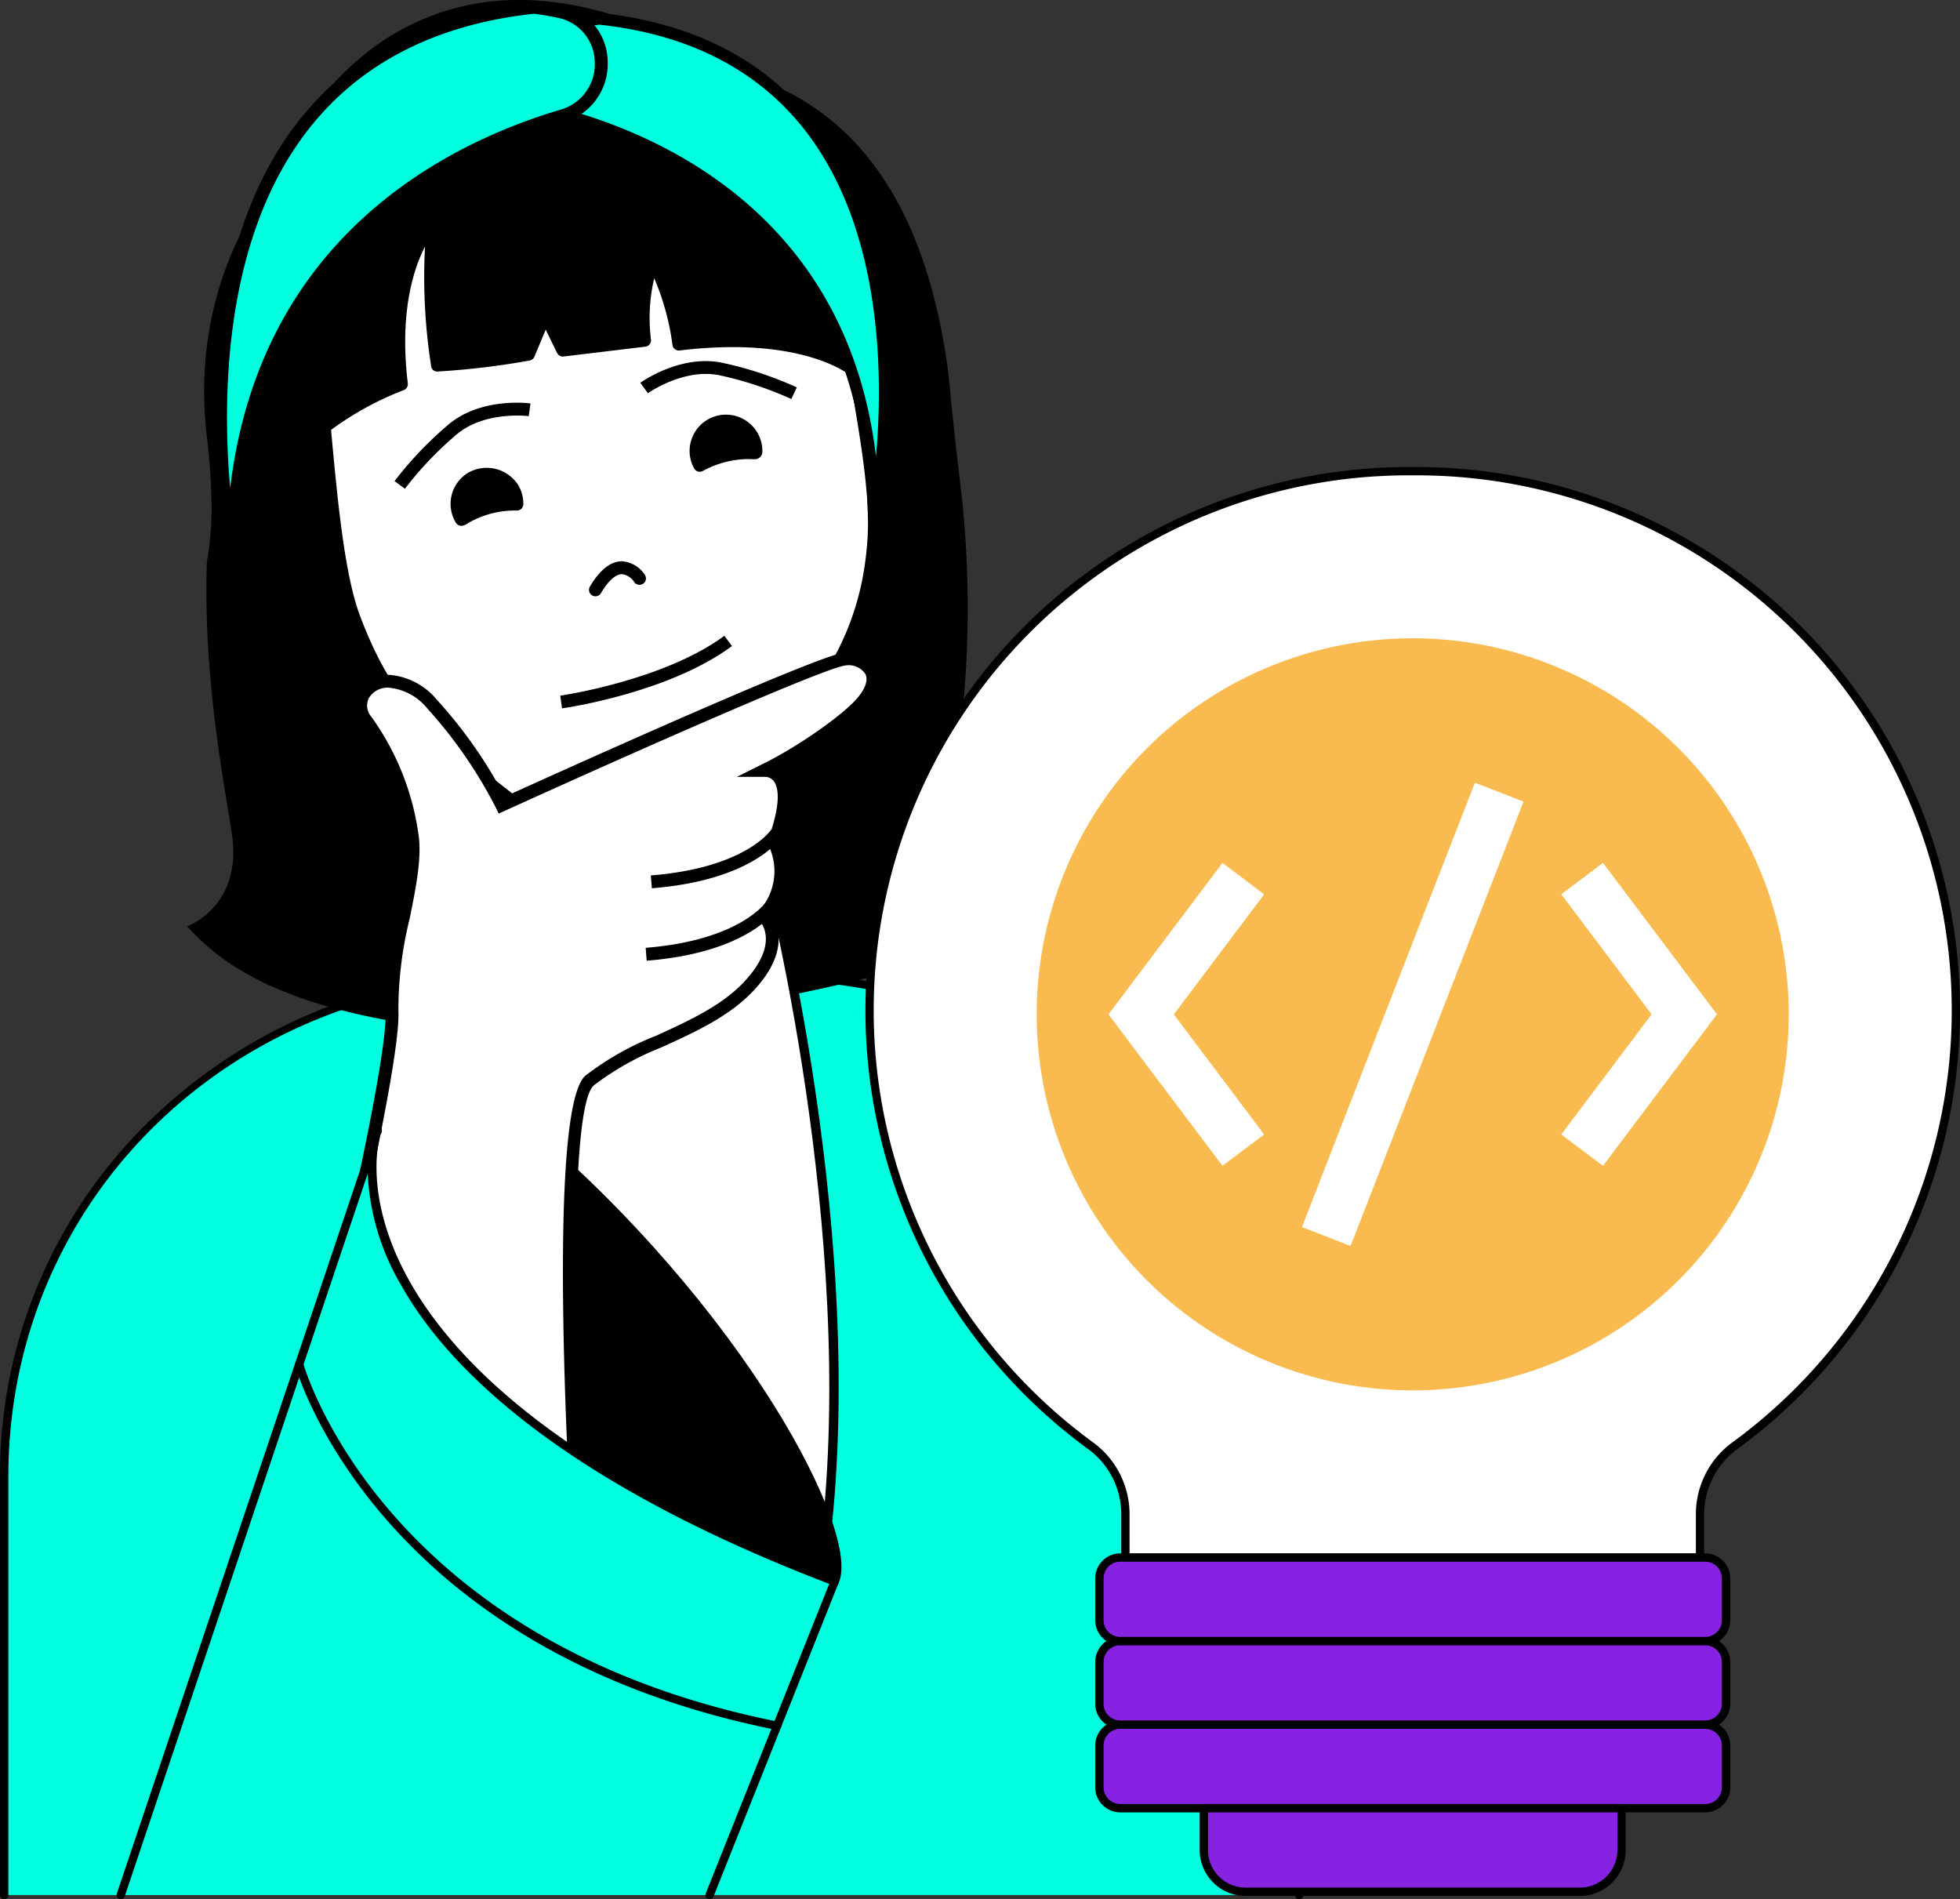 <svg id="Grupo_1102388" data-name="Grupo 1102388" xmlns="http://www.w3.org/2000/svg" xmlns:xlink="http://www.w3.org/1999/xlink" width="198" height="191.842" viewBox="0 0 198 191.842">
  <rect x="0" y="0" width="198" height="191.842" fill="#333333" stroke="none"/>
  <defs>
    <clipPath id="clip-path">
      <rect id="Rectángulo_404632" data-name="Rectángulo 404632" width="198" height="191.842" fill="none"/>
    </clipPath>
  </defs>
  <g id="Grupo_1102387" data-name="Grupo 1102387" clip-path="url(#clip-path)">
    <path id="Trazado_889170" data-name="Trazado 889170" d="M76.979,23.355H52.247C23.7,23.355.1,45.356.1,73.942v42.264H130.934V73.942c0-28.585-25.412-50.587-53.955-50.587" transform="translate(0.319 75.215)" fill="#00ffdf"/>
    <path id="Trazado_889171" data-name="Trazado 889171" d="M131.257,116.95a.421.421,0,0,1-.422-.422V74.264C130.835,46.6,106.821,24.1,77.3,24.1H52.566C23.563,24.1.844,46.134.844,74.264v42.264a.422.422,0,1,1-.844,0V74.264A49.869,49.869,0,0,1,15.5,37.947,53.243,53.243,0,0,1,52.566,23.255H77.3a56.857,56.857,0,0,1,37.963,14.683c10.585,9.682,16.413,22.58,16.413,36.326v42.264a.421.421,0,0,1-.422.422" transform="translate(0 74.892)" fill="#000100"/>
    <path id="Trazado_889172" data-name="Trazado 889172" d="M81.226,78.99c.118-.819.338-2.055.6-3.6a104.844,104.844,0,0,0,.7-30.658c-.338-2.832-.675-5.828-.916-8.369v-.021A60.13,60.13,0,0,0,79.652,25.33C74.09,5.342,60.563,3.38,53.548,2.126,20.911-3.753,3.776,18.067,6.465,40.376a62.545,62.545,0,0,1,.46,6.267,31.249,31.249,0,0,1-.46,6.436c-.025.456-.025.941-.025,1.38-.025.43-.025.844-.025,1.253v.025c0,11.467,2.182,21.7,2.612,25.015.95,7.141-4.545,9.1-4.545,9.1a23.049,23.049,0,0,0,6.508,5.056c.338.19.675.363,1.017.532a9.338,9.338,0,0,0,1.089.506,40.391,40.391,0,0,0,5.744,2.043l-.013.03c.127.034.253.055.388.08a62.805,62.805,0,0,0,8.276,1.671c.308-.106.625-.224.929-.333,24.39,2.131,49.831-5.761,49.831-5.761.338-.173.675-.342,1.017-.532a23.246,23.246,0,0,0,6.508-5.056s-5.5-1.963-4.55-9.1" transform="translate(14.431 3.719)"/>
    <path id="Trazado_889173" data-name="Trazado 889173" d="M37.886,22.193s9.72,35.583,3.659,68.292H14.534L12.7,26.578Z" transform="translate(40.894 71.472)" fill="#fff"/>
    <path id="Trazado_889174" data-name="Trazado 889174" d="M43.695,95.72l-27.855,0-3.689-75,26.695.43.1.329c.089.308,10.83,41.424,4.82,73.867Zm-26.952-.933,26.175,0c5.508-30.29-3.845-69.343-4.778-72.727l-25.032-.405Z" transform="translate(39.132 66.706)"/>
    <path id="Trazado_889175" data-name="Trazado 889175" d="M31.975,2.872C7.817,5.772,6.538,18.1,7.749,25.785,8.99,33.6,9.328,48.065,11.784,54.607c4.769,12.683,10.8,13.628,18.608,20.845,1.946,1.794,7.15,2.937,10.838,2.617a12.336,12.336,0,0,0,9.483-5.06c6.166-8.665,13.041-14.253,13.641-26.948.329-6.981-2.76-18.79-3.414-26.669C60.3,11.647,56.133-.031,31.975,2.872" transform="translate(23.964 7.789)" fill="#fff"/>
    <path id="Trazado_889176" data-name="Trazado 889176" d="M62.08,19.822C60.978,6.485,50.7.513,32.389,2.712c-10.64,1.279-18,4.533-21.879,9.673C7.695,16.1,6.72,20.81,7.6,26.376c.422,2.68.743,6.166,1.08,9.855.633,6.9,1.351,14.73,2.992,19.089,3.49,9.31,7.745,12.48,12.661,16.152a71.723,71.723,0,0,1,6.111,4.942c2,1.849,6.635,2.849,9.986,2.849.464,0,.916-.021,1.351-.055a13.021,13.021,0,0,0,9.952-5.335c1.279-1.794,2.591-3.465,3.87-5.086,4.832-6.149,9.4-11.957,9.889-22.208.2-4.229-.827-10.15-1.819-15.877-.684-3.967-1.334-7.715-1.6-10.88M64.2,46.517c-.464,9.842-4.7,15.228-9.61,21.47C53.3,69.615,51.976,71.3,50.68,73.118a11.79,11.79,0,0,1-9.015,4.794c-.4.038-.8.051-1.232.051-3.587,0-7.588-1.1-9.108-2.5a72.166,72.166,0,0,0-6.217-5.031c-4.951-3.7-8.859-6.614-12.223-15.565-1.574-4.2-2.283-11.931-2.912-18.747C9.636,32.4,9.311,28.9,8.885,26.17c-.827-5.2.072-9.576,2.659-13C15.207,8.321,22.268,5.24,32.545,4a58.865,58.865,0,0,1,7-.452c13.2,0,20.343,5.512,21.237,16.38.266,3.22.92,6.993,1.612,10.99.983,5.66,1.992,11.513,1.8,15.595" transform="translate(23.469 7.299)"/>
    <path id="Trazado_889177" data-name="Trazado 889177" d="M51.864,7.109S32.273-7.565,16.024,5.716,9.258,44.773,9.258,44.773a31.43,31.43,0,0,1,10.349-6.466c-1.439-11.944,3.33-16.456,3.33-16.456-1.055,6.339.312,14.535.312,14.535a79.932,79.932,0,0,0,9.192-1.1l1.684-4.06,1.781,3.642,8.259-.992c-.633-3.541.772-8.188.772-8.188a25.573,25.573,0,0,1,2.684,8.568c12.8-1.536,17.642,2.6,17.642,2.6,3.836-28.505-13.4-29.75-13.4-29.75" transform="translate(20.952 0.496)"/>
    <path id="Trazado_889178" data-name="Trazado 889178" d="M52.561,6.976C51.282,6.052,42.5,0,31.948,0A24.532,24.532,0,0,0,16.067,5.71C-.351,19.127,9.014,45.235,9.107,45.493a.644.644,0,0,0,.456.409.68.68,0,0,0,.156.017.649.649,0,0,0,.439-.169,31.117,31.117,0,0,1,10.1-6.331.648.648,0,0,0,.443-.7c-.853-7.086.544-11.488,1.739-13.818a58.11,58.11,0,0,0,.62,12.087.6.6,0,0,0,.654.54,78.326,78.326,0,0,0,9.289-1.11.641.641,0,0,0,.49-.393L34.633,33.3l1.148,2.351a.652.652,0,0,0,.663.359l8.259-.992a.659.659,0,0,0,.443-.257.648.648,0,0,0,.114-.5,17.645,17.645,0,0,1,.333-6.158,25.617,25.617,0,0,1,1.844,6.719.627.627,0,0,0,.236.439.682.682,0,0,0,.485.143,44.424,44.424,0,0,1,5.356-.342c8.357,0,11.75,2.764,11.784,2.794a.646.646,0,0,0,1.064-.409c1.5-11.121.03-19.5-4.364-24.905a14.957,14.957,0,0,0-9.437-5.563M65.206,36.241c-1.574-.912-5.229-2.477-11.691-2.477a44.738,44.738,0,0,0-4.87.274,26.713,26.713,0,0,0-2.676-8.162.631.631,0,0,0-.633-.338.659.659,0,0,0-.566.452,22.908,22.908,0,0,0-.882,7.816l-7.141.861-1.583-3.233a.639.639,0,0,0-.6-.363.646.646,0,0,0-.578.405L32.434,35.2a81.491,81.491,0,0,1-8.171,1.017c-.283-1.941-1.1-8.546-.228-13.771a.649.649,0,0,0-.338-.679.641.641,0,0,0-.747.106c-.207.186-4.858,4.744-3.592,16.494a32.472,32.472,0,0,0-9.336,5.765C8.563,39.466,2.882,18.165,16.89,6.711A23.268,23.268,0,0,1,31.948,1.3c10.733,0,19.891,6.757,19.984,6.829a.668.668,0,0,0,.342.131,13.646,13.646,0,0,1,8.72,5.1C65.016,18.308,66.43,26,65.206,36.241" transform="translate(20.495)"/>
    <path id="Trazado_889179" data-name="Trazado 889179" d="M13.41,21.265l.181,1.283c.435-.063,10.788-1.574,17.165-6.293l-.768-1.038c-6.115,4.516-16.477,6.035-16.578,6.048" transform="translate(43.187 49.006)"/>
    <path id="Trazado_889180" data-name="Trazado 889180" d="M19.845,10.08a3.039,3.039,0,0,0-3.182,2.874,3,3,0,0,0,.371,1.6,10.691,10.691,0,0,1,5.685-1.291,3.035,3.035,0,0,0-2.874-3.178" transform="translate(53.65 32.45)"/>
    <path id="Trazado_889181" data-name="Trazado 889181" d="M20.368,9.927l-.186,0a3.674,3.674,0,0,0-3.672,3.5,3.59,3.59,0,0,0,.456,1.929.643.643,0,0,0,.561.342.7.7,0,0,0,.3-.072,9.766,9.766,0,0,1,4.5-1.211c.219,0,.4.008.536.013l.236.008a.776.776,0,0,0,.755-.646,3.679,3.679,0,0,0-3.49-3.858m1.963,3.178a10.736,10.736,0,0,0-4.457,1.047,2.211,2.211,0,0,1-.063-.667A2.392,2.392,0,0,1,20.3,11.227H20.3A2.358,2.358,0,0,1,21.951,12a2.424,2.424,0,0,1,.566,1.11c-.059,0-.118-.008-.186-.008" transform="translate(53.157 31.957)"/>
    <path id="Trazado_889182" data-name="Trazado 889182" d="M17.438,13.433H17.4c-1.14.021-2.22.882-3.212,2.558a.652.652,0,0,0,.228.891.623.623,0,0,0,.329.089.654.654,0,0,0,.561-.317c.717-1.22,1.469-1.908,2.106-1.916h.025a1.726,1.726,0,0,1,1.211.772.649.649,0,1,0,1.093-.7,3.022,3.022,0,0,0-2.3-1.376" transform="translate(45.405 43.261)"/>
    <path id="Trazado_889183" data-name="Trazado 889183" d="M15.328,10.835l.76,1.055c.038-.025,3.579-2.541,7.2-1.823a35.826,35.826,0,0,1,7.285,2.406l.561-1.173a36.485,36.485,0,0,0-7.6-2.5c-4.157-.836-8.053,1.916-8.213,2.034" transform="translate(49.364 27.833)"/>
    <path id="Trazado_889184" data-name="Trazado 889184" d="M12.412,11.773A3.031,3.031,0,0,0,11.37,15.93,10.752,10.752,0,0,1,16.991,14.4a3.018,3.018,0,0,0-4.579-2.625" transform="translate(35.229 36.526)"/>
    <path id="Trazado_889185" data-name="Trazado 889185" d="M12.579,11.686a3.671,3.671,0,0,0-1.266,5.052.677.677,0,0,0,.574.321,1.107,1.107,0,0,0,.6-.236,9.437,9.437,0,0,1,5.01-1.308.643.643,0,0,0,.637-.642,3.609,3.609,0,0,0-.511-1.92,3.779,3.779,0,0,0-5.043-1.266m-.4,3.82a2.382,2.382,0,0,1,4.33-1.887,2.424,2.424,0,0,1,.262.62,10.5,10.5,0,0,0-4.592,1.266" transform="translate(34.733 36.056)"/>
    <path id="Trazado_889186" data-name="Trazado 889186" d="M8.993,34.187C7.178,63.3,42.9,77.481,54.287,77.481c6.2,0-2.49-20.887-22.28-40.5s-22.672-8.31-23.014-2.8" transform="translate(28.747 83.459)"/>
    <path id="Trazado_889187" data-name="Trazado 889187" d="M54.572,75.39a1.115,1.115,0,0,1-1.156.755c-7.593,0-24.276-6.077-34.6-17.055-7-7.453-10.256-15.983-9.673-25.357.215-3.5,1.3-7.664,5.221-7.664,3.786,0,9.395,3.659,16.688,10.88C47.849,53.587,56.332,71.106,54.572,75.39" transform="translate(29.243 83.955)"/>
    <path id="Trazado_889188" data-name="Trazado 889188" d="M14.969,11.779a36.732,36.732,0,0,0-5.525,5.782l1.047.772a35.19,35.19,0,0,1,5.3-5.55C18.636,10.453,22.958,10.989,23,11l.177-1.287c-.207-.021-4.921-.629-8.209,2.068" transform="translate(30.414 31.038)"/>
    <path id="Trazado_889189" data-name="Trazado 889189" d="M61.219,15.8c-3.182.456-34.557,14.738-34.557,14.738a46.25,46.25,0,0,0-7.044-10.2c-4.4-4.7-8.787-1.215-6.673,1.659a25.936,25.936,0,0,1,4.7,11.974c.452,4.541-2.389,11.362-2.085,17.422s-8.1,40.242-8.1,40.242l27.1,16.224s-2.98-46.016.954-49.5,11.855-4.98,16.1-9.526S53.095,41.7,53.095,41.7c3.178-3.334,1.059-7.424,1.059-7.424,2.781-7.584-.992-7.234-.992-7.234,3.668-1.773,8.483-5.149,9.994-6.993,2.372-2.887,0-4.52-1.937-4.246" transform="translate(24.035 50.784)" fill="#fff"/>
    <path id="Trazado_889190" data-name="Trazado 889190" d="M61.7,15.655c-3.039.43-29.78,12.535-34.173,14.527a46.857,46.857,0,0,0-6.871-9.8A6.928,6.928,0,0,0,15.8,17.871a3.471,3.471,0,0,0-3.178,1.789A3.028,3.028,0,0,0,13,22.877a25.238,25.238,0,0,1,4.571,11.644c.211,2.119-.342,4.837-.929,7.711a39.518,39.518,0,0,0-1.161,9.682c.3,5.9-7.994,39.715-8.078,40.061l-.114.46,28.573,17.11-.08-1.237c-1.144-17.667-1.958-46.59.739-48.966a28.294,28.294,0,0,1,6.8-3.824c3.393-1.54,6.9-3.14,9.344-5.753,3.545-3.8,2.528-6.487,1.84-7.55a7.343,7.343,0,0,0,.92-7.479c1.152-3.233,1.279-5.52.376-6.812a2.449,2.449,0,0,0-.452-.494c3.5-1.9,7.479-4.773,8.88-6.487,1.465-1.785,1.194-3.081.907-3.7A3.278,3.278,0,0,0,61.7,15.655m1.524,4.469c-1.465,1.781-6.213,5.1-9.775,6.82l-2.473,1.232h2.836a1.118,1.118,0,0,1,.924.49c.376.536.793,2.017-.62,5.875l-.1.262.135.257a5.98,5.98,0,0,1-.954,6.677l-.439.473.46.443c.089.093,2.207,2.25-1.507,6.221-2.262,2.427-5.647,3.971-8.926,5.466a28.77,28.77,0,0,0-7.12,4.026c-3.82,3.376-1.768,40.428-1.253,48.789L8.773,91.814c1.051-4.288,8.289-34.2,8.006-39.964a38.242,38.242,0,0,1,1.14-9.361c.6-2.975,1.169-5.786.941-8.091A26.636,26.636,0,0,0,14.04,22.1a1.725,1.725,0,0,1-.257-1.865A2.2,2.2,0,0,1,15.8,19.171a5.691,5.691,0,0,1,3.9,2.1,46.336,46.336,0,0,1,6.934,10.041l.274.574.578-.257C36.2,27.658,59.343,17.3,61.883,16.938a2.016,2.016,0,0,1,2.076.861c.274.582.017,1.41-.739,2.325" transform="translate(23.468 50.294)"/>
    <path id="Trazado_889191" data-name="Trazado 889191" d="M15.578,24.5l.106,1.3c10.29-.823,13.058-5.077,13.172-5.259l-1.1-.688c-.021.038-2.528,3.879-12.176,4.651" transform="translate(50.169 63.927)"/>
    <path id="Trazado_889192" data-name="Trazado 889192" d="M15.455,26.241l.1,1.3c10.294-.827,13.067-5.081,13.176-5.263l-1.093-.7c-.03.042-2.625,3.9-12.185,4.659" transform="translate(49.773 69.505)"/>
    <path id="Trazado_889193" data-name="Trazado 889193" d="M28.627,27.222,2.89,103.752H62.378L75.014,72.082C21.085,51.57,28.627,27.222,28.627,27.222" transform="translate(9.307 87.668)" fill="#00ffdf"/>
    <path id="Trazado_889194" data-name="Trazado 889194" d="M62.7,104.5a.4.4,0,0,1-.156-.03.427.427,0,0,1-.236-.549L74.781,72.648C47.1,62.046,35.991,50.41,31.547,42.492a24.415,24.415,0,0,1-3.389-11.281l-24.546,73a.43.43,0,0,1-.536.266.421.421,0,0,1-.262-.536l25.732-76.53a.409.409,0,0,1,.528-.266.422.422,0,0,1,.279.523c-.076.245-6.732,24.234,46.13,44.345a.406.406,0,0,1,.241.224.414.414,0,0,1,0,.325L63.091,104.234a.424.424,0,0,1-.393.266" transform="translate(8.987 87.343)" fill="#000100"/>
    <path id="Trazado_889195" data-name="Trazado 889195" d="M8.982,27.139l.025-.08-.025.08" transform="translate(28.926 87.143)" fill="#fff"/>
    <path id="Trazado_889196" data-name="Trazado 889196" d="M9.674,26.93a.639.639,0,0,0-.8.452l-.025.089a.6.6,0,0,0,.43.743l.034.008.055.013a.257.257,0,0,0,.1.013.708.708,0,0,0,.616-.405.424.424,0,0,0,.042-.11v0a.653.653,0,0,0-.452-.8" transform="translate(28.432 86.64)"/>
    <path id="Trazado_889197" data-name="Trazado 889197" d="M19.118.448a19.707,19.707,0,0,0-2.418.4c-4.989,1.118-5.119,8.141-.224,9.6C28.323,13.966,46.6,23.779,46.792,50.8c0,0,9.694-46.307-27.674-50.35" transform="translate(41.48 1.443)" fill="#00ffdf"/>
    <path id="Trazado_889198" data-name="Trazado 889198" d="M19.525.307a20.874,20.874,0,0,0-2.5.418,5.34,5.34,0,0,0-4.284,5.162,5.557,5.557,0,0,0,4.026,5.579c11.075,3.3,29.687,12.847,29.881,39.795a.584.584,0,0,0,.54.582l.055.008a.6.6,0,0,0,.587-.473c.051-.245,4.892-24.158-6.018-39.166C36.846,5.367,29.384,1.362,19.525.307M47.469,45.129C44.725,22.055,27.62,13.454,17.1,10.326a4.33,4.33,0,0,1-3.165-4.4,4.187,4.187,0,0,1,3.351-4.039c1.3-.291,2.233-.376,2.228-.384C28.907,2.514,36.09,6.359,40.851,12.909c7.293,10.036,7.323,24.255,6.618,32.219" transform="translate(41.026 0.989)"/>
    <path id="Trazado_889199" data-name="Trazado 889199" d="M36.912.175a20.5,20.5,0,0,1,2.655.439c5.478,1.224,5.626,8.939.241,10.539C26.8,15.023,6.727,25.8,6.516,55.48c0,0-10.653-50.87,30.4-55.305" transform="translate(16.979 0.564)" fill="#00ffdf"/>
    <path id="Trazado_889200" data-name="Trazado 889200" d="M12.954,13.091C.973,29.58,6.295,55.849,6.349,56.106a.65.65,0,0,0,.642.519h.063a.655.655,0,0,0,.591-.65c.211-29.59,20.655-40.082,32.827-43.7a6.107,6.107,0,0,0,4.41-6.137,5.867,5.867,0,0,0-4.7-5.672A21.719,21.719,0,0,0,37.438.02C26.608,1.181,18.416,5.578,12.954,13.091m1.059.764C19.243,6.655,27.135,2.438,37.45,1.324c-.013.008,1.013.106,2.448.422a4.617,4.617,0,0,1,3.68,4.44A4.761,4.761,0,0,1,40.1,11.019C28.549,14.454,9.76,23.9,6.746,49.248c-.772-8.753-.739-24.373,7.268-35.393" transform="translate(16.505 0.064)"/>
    <path id="Trazado_889201" data-name="Trazado 889201" d="M55.768,69.906a.287.287,0,0,1-.084-.008C15.162,61.8,7.152,33.374,7.076,33.087a.422.422,0,0,1,.3-.519.437.437,0,0,1,.515.3c.076.283,7.977,28.21,47.962,36.2a.422.422,0,0,1-.084.836" transform="translate(22.742 104.843)" fill="#000100"/>
    <path id="Trazado_889202" data-name="Trazado 889202" d="M75.989,11.277h-.616a54.465,54.465,0,0,0-32.207,98.456,8.541,8.541,0,0,1,3.49,6.9v4.381h58.049v-4.381a8.541,8.541,0,0,1,3.49-6.9A54.465,54.465,0,0,0,75.989,11.277" transform="translate(67.034 36.317)" fill="#fff"/>
    <path id="Trazado_889203" data-name="Trazado 889203" d="M105.023,121.751H46.975a.416.416,0,0,1-.418-.418v-4.385a8.14,8.14,0,0,0-3.317-6.55A54.888,54.888,0,0,1,75.691,11.178h.62A54.888,54.888,0,0,1,108.763,110.4a8.14,8.14,0,0,0-3.317,6.55v4.385a.417.417,0,0,1-.422.418m-57.627-.84h57.209v-3.963a8.99,8.99,0,0,1,3.663-7.234,54.045,54.045,0,0,0-31.958-97.7h-.62a54.045,54.045,0,0,0-31.958,97.7,8.99,8.99,0,0,1,3.663,7.234Z" transform="translate(66.712 35.999)" fill="#000100"/>
    <path id="Trazado_889204" data-name="Trazado 889204" d="M87.511,49.718H28.424a2.111,2.111,0,0,1-2.11-2.11v-4.22a2.111,2.111,0,0,1,2.11-2.11H87.511a2.111,2.111,0,0,1,2.11,2.11v4.22a2.111,2.111,0,0,1-2.11,2.11" transform="translate(84.744 132.932)" fill="#8722e2"/>
    <path id="Trazado_889205" data-name="Trazado 889205" d="M87.83,50.459H28.747a2.534,2.534,0,0,1-2.532-2.532v-4.22a2.531,2.531,0,0,1,2.532-2.528H87.83a2.532,2.532,0,0,1,2.537,2.528v4.22a2.535,2.535,0,0,1-2.537,2.532M28.747,42.018a1.69,1.69,0,0,0-1.688,1.688v4.22a1.691,1.691,0,0,0,1.688,1.692H87.83a1.7,1.7,0,0,0,1.692-1.692v-4.22a1.694,1.694,0,0,0-1.692-1.688Z" transform="translate(84.425 132.613)" fill="#000100"/>
    <path id="Trazado_889206" data-name="Trazado 889206" d="M87.511,47.718H28.424a2.111,2.111,0,0,1-2.11-2.11v-4.22a2.111,2.111,0,0,1,2.11-2.11H87.511a2.111,2.111,0,0,1,2.11,2.11v4.22a2.111,2.111,0,0,1-2.11,2.11" transform="translate(84.744 126.491)" fill="#8722e2"/>
    <path id="Trazado_889207" data-name="Trazado 889207" d="M87.83,48.459H28.747a2.534,2.534,0,0,1-2.532-2.532v-4.22a2.531,2.531,0,0,1,2.532-2.528H87.83a2.532,2.532,0,0,1,2.537,2.528v4.22a2.535,2.535,0,0,1-2.537,2.532M28.747,40.018a1.69,1.69,0,0,0-1.688,1.688v4.22a1.691,1.691,0,0,0,1.688,1.692H87.83a1.7,1.7,0,0,0,1.692-1.692v-4.22a1.694,1.694,0,0,0-1.692-1.688Z" transform="translate(84.425 126.172)" fill="#000100"/>
    <path id="Trazado_889208" data-name="Trazado 889208" d="M87.511,45.718H28.424a2.111,2.111,0,0,1-2.11-2.11v-4.22a2.111,2.111,0,0,1,2.11-2.11H87.511a2.111,2.111,0,0,1,2.11,2.11v4.22a2.111,2.111,0,0,1-2.11,2.11" transform="translate(84.744 120.05)" fill="#8722e2"/>
    <path id="Trazado_889209" data-name="Trazado 889209" d="M87.83,46.459H28.747a2.534,2.534,0,0,1-2.532-2.532v-4.22a2.531,2.531,0,0,1,2.532-2.528H87.83a2.532,2.532,0,0,1,2.537,2.528v4.22a2.535,2.535,0,0,1-2.537,2.532M28.747,38.018a1.69,1.69,0,0,0-1.688,1.688v4.22a1.691,1.691,0,0,0,1.688,1.692H87.83a1.7,1.7,0,0,0,1.692-1.692v-4.22a1.694,1.694,0,0,0-1.692-1.688Z" transform="translate(84.425 119.731)" fill="#000100"/>
    <path id="Trazado_889210" data-name="Trazado 889210" d="M66.8,51.718H33.034a4.217,4.217,0,0,1-4.22-4.22v-4.22h42.2V47.5a4.214,4.214,0,0,1-4.22,4.22" transform="translate(92.795 139.373)" fill="#8722e2"/>
    <path id="Trazado_889211" data-name="Trazado 889211" d="M67.117,52.459H33.353a4.644,4.644,0,0,1-4.638-4.643V43.6a.416.416,0,0,1,.418-.418h42.2a.417.417,0,0,1,.422.418v4.22a4.645,4.645,0,0,1-4.643,4.643M29.555,44.018v3.8a3.808,3.808,0,0,0,3.8,3.8H67.117a3.811,3.811,0,0,0,3.8-3.8v-3.8Z" transform="translate(92.476 139.054)" fill="#000100"/>
    <path id="Trazado_889212" data-name="Trazado 889212" d="M100.783,53.261A37.984,37.984,0,1,1,62.8,15.277a37.982,37.982,0,0,1,37.984,37.984" transform="translate(79.913 49.199)" fill="#f9bb4f"/>
    <rect id="Rectángulo_404631" data-name="Rectángulo 404631" width="48.169" height="5.272" transform="translate(131.523 123.95) rotate(-68.735)" fill="#fff"/>
    <path id="Trazado_889213" data-name="Trazado 889213" d="M38.05,51.258l-11.518-15.3,11.518-15.3,4.212,3.174-9.125,12.13,9.125,12.13Z" transform="translate(85.445 66.507)" fill="#fff"/>
    <path id="Trazado_889214" data-name="Trazado 889214" d="M41.582,51.258,37.37,48.084l9.125-12.13L37.37,23.825l4.212-3.174L53.1,35.955Z" transform="translate(120.35 66.507)" fill="#fff"/>
  </g>
</svg>

